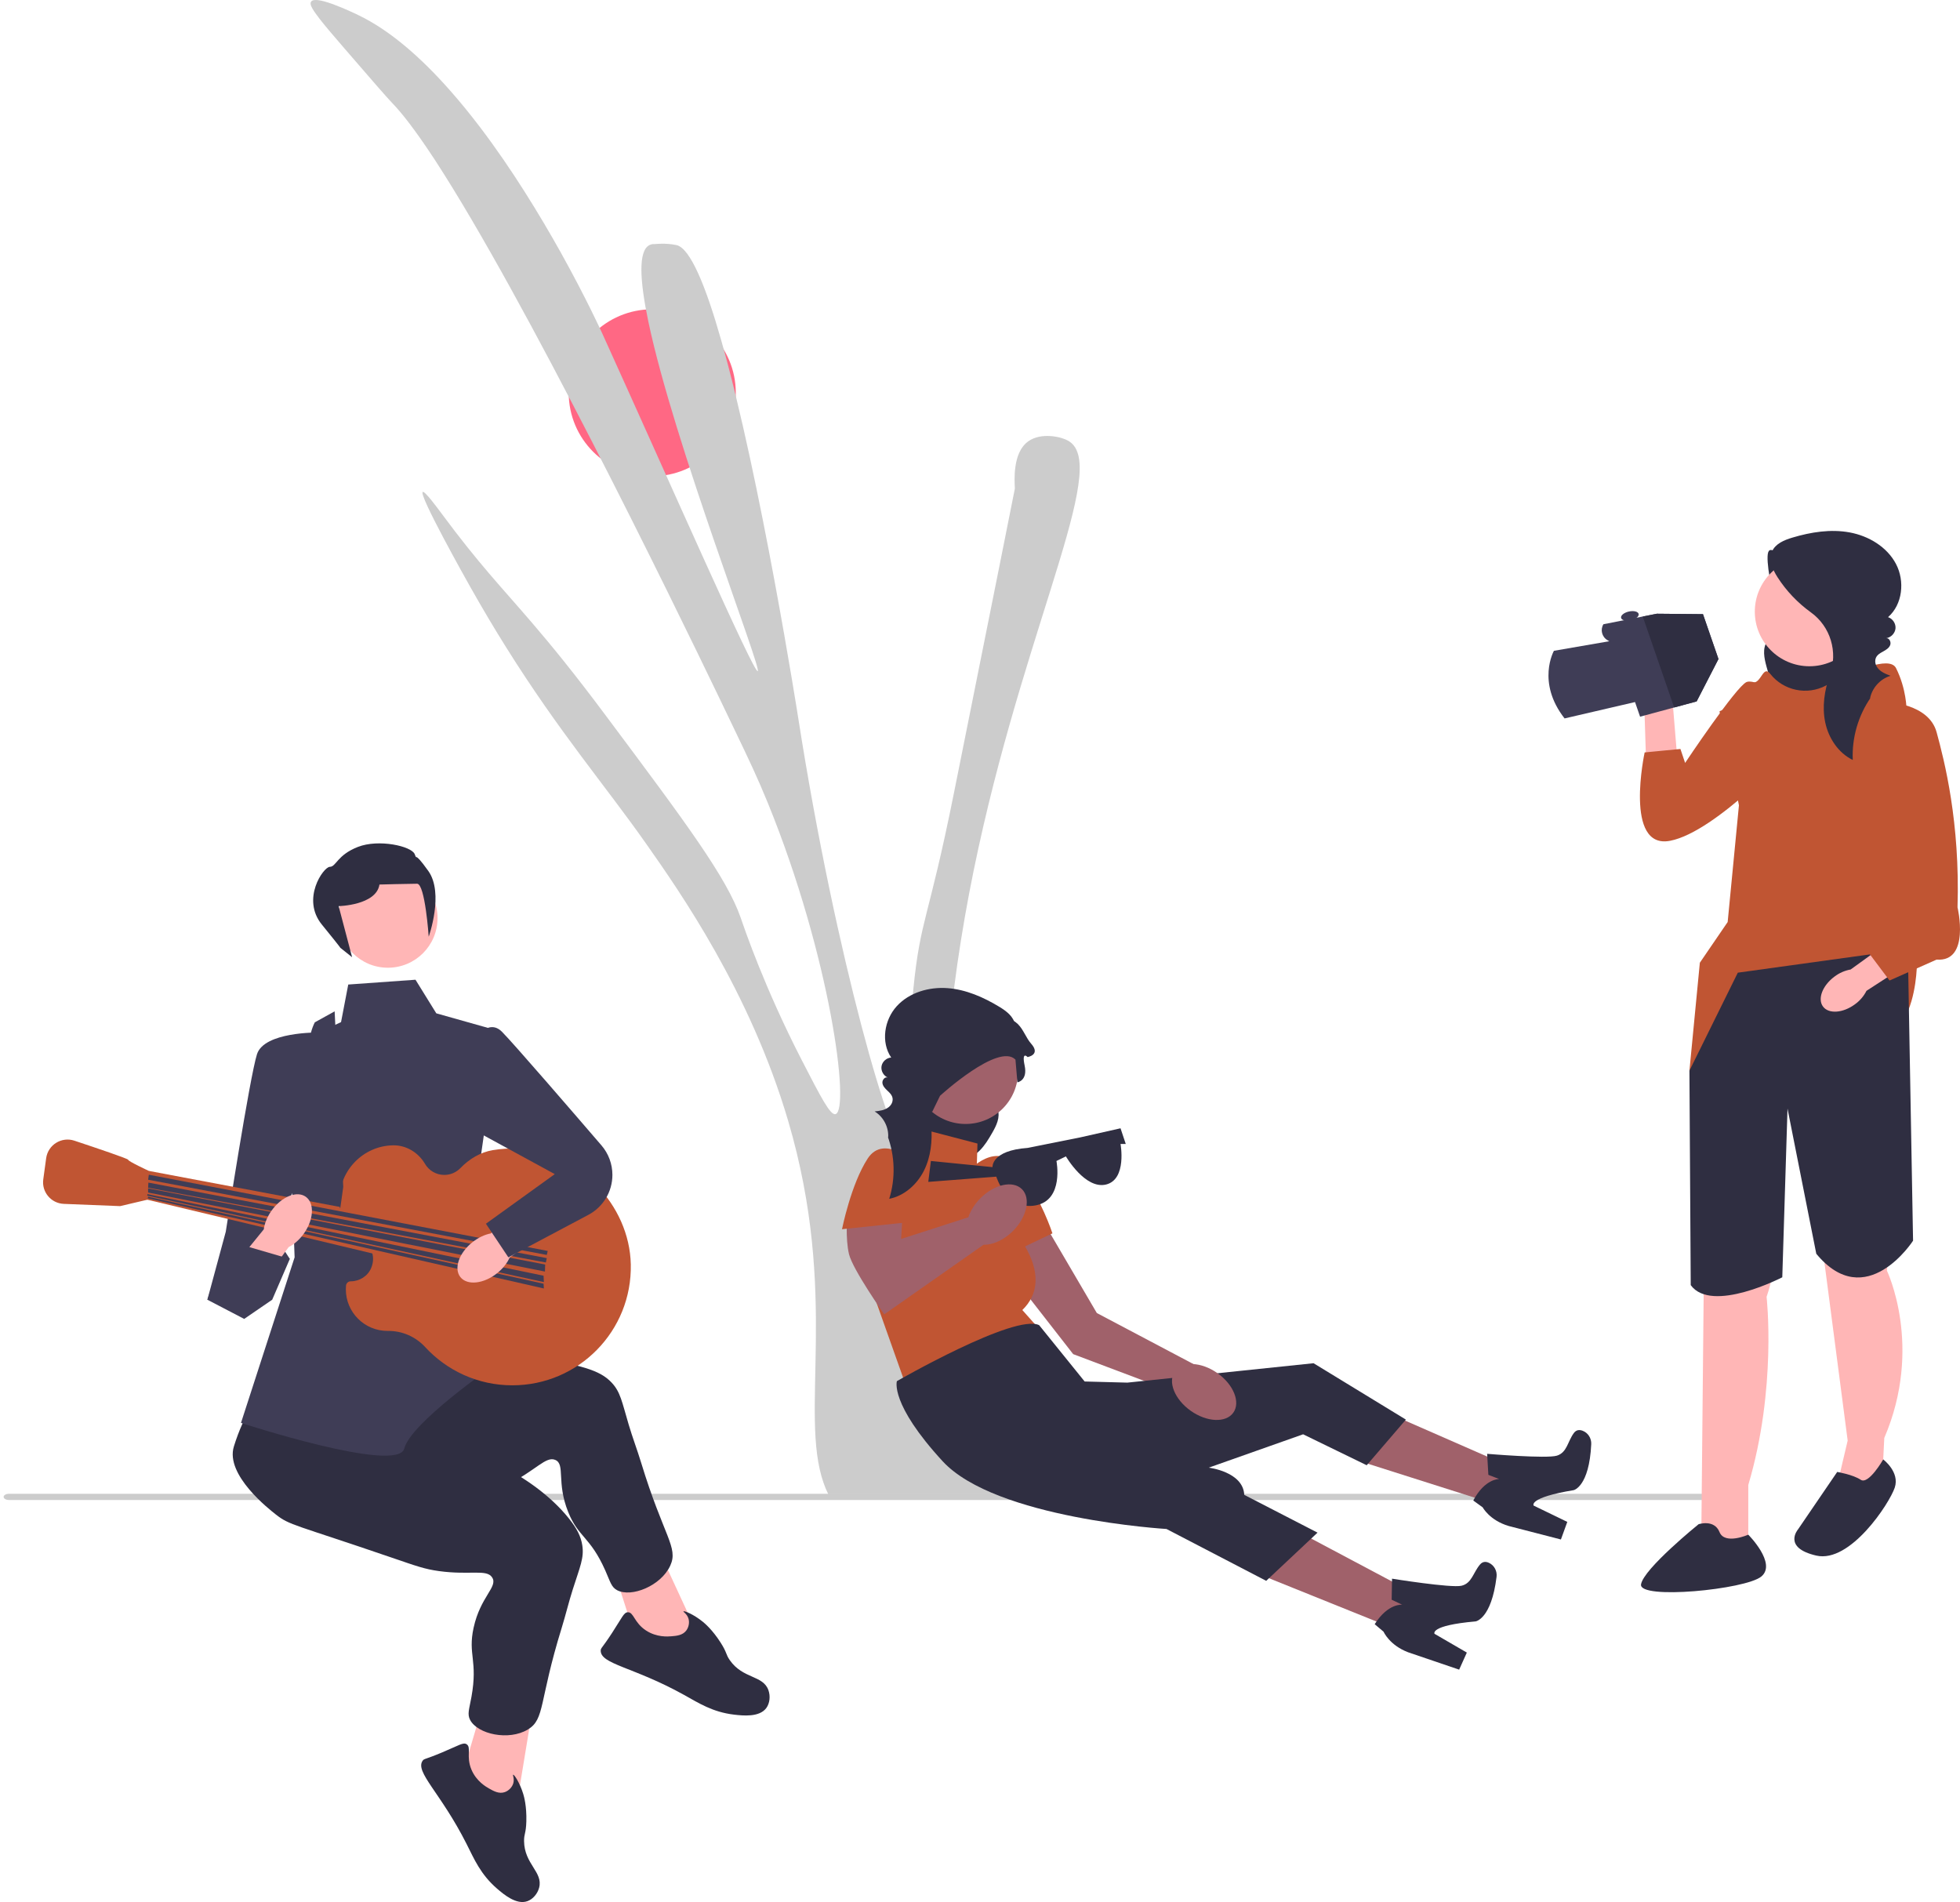 <svg width="507" height="492" viewBox="0 0 507 492" fill="none" xmlns="http://www.w3.org/2000/svg">
<path d="M0.939 387.203C0.939 387.649 1.565 388.008 2.345 388.008H450.1C450.879 388.008 451.505 387.649 451.505 387.203C451.505 386.757 450.879 386.398 450.1 386.398H2.345C1.565 386.398 0.939 386.757 0.939 387.203Z" fill="#CCCCCC"/>
<path d="M168.718 123.194C180.652 123.194 190.327 113.526 190.327 101.6C190.327 89.674 180.652 80.005 168.718 80.005C156.784 80.005 147.109 89.674 147.109 101.6C147.109 113.526 156.784 123.194 168.718 123.194Z" fill="#FF6884"/>
<path d="M266.142 383.581C266.264 384.613 266.299 385.575 266.229 386.52H214.258C213.785 385.575 213.382 384.596 213.032 383.581C206.678 365.336 217.128 334.968 203.877 289.94C194.04 256.528 175.677 230.393 167.117 218.218C156.597 203.244 144.676 189.424 130.865 167.347C127.872 162.572 124.791 157.394 121.605 151.744C120.537 149.854 108.231 127.935 109.351 127.253C109.877 126.938 113.132 131.364 114.235 132.851C123.968 146.006 129.622 151.761 137.727 161.225C142.646 166.963 148.457 174.047 156.614 184.981C177.533 212.987 187.983 226.982 191.624 237.46C192.587 240.259 197.716 255.408 207.378 274.196C212.315 283.782 214.783 288.575 216.131 288.191C219.947 287.089 214.8 247.396 198.626 207.722C195.86 200.969 193.795 196.649 189.873 188.479C183.502 175.149 148.02 101.066 121.937 56.72C118.664 51.14 115.531 46.049 112.642 41.589C112.082 40.749 111.54 39.927 111.014 39.14C107.373 33.717 104.153 29.431 101.474 26.667C100.056 25.198 96.45 21.034 89.221 12.672C86.35 9.349 84.249 6.882 82.832 5.08C82.622 4.818 82.429 4.556 82.272 4.328C80.556 2.089 80.066 1.004 80.469 0.427C81.046 -0.395 83.269 0.077 85.702 0.934C85.965 1.022 86.245 1.127 86.508 1.232C89.151 2.211 91.829 3.488 92.722 3.926C100.914 7.862 108.914 14.912 116.318 23.291C119.067 26.387 121.71 29.658 124.266 33.017C132.493 43.863 139.67 55.671 145.096 65.379C151.748 77.345 155.739 86.144 155.739 86.144C174.312 127.131 194.915 174.012 196 173.61C197.19 173.173 174.347 114.815 167.695 83.118C165.472 72.499 165.069 64.872 167.992 63.403C168.097 63.35 168.203 63.298 168.325 63.263C168.78 63.105 169.2 63.123 169.428 63.14C169.428 63.14 172.141 62.79 174.994 63.403C178.548 64.172 182.592 74.056 186.53 87.928C196.77 123.684 206.503 185.855 206.503 185.855C216.236 248.044 231.01 298.372 234.511 297.812C236.454 297.497 233.671 281.876 236.261 255.828C238.082 237.565 240.147 238.125 246.764 205.098C257.267 152.706 262.518 126.518 262.518 126.378C262.466 125.276 262.326 123.055 262.658 120.745C263.009 118.244 263.901 115.62 266.019 114.133C269.24 111.859 274.422 112.839 276.522 114.133C278.203 115.183 279.06 117.107 279.253 119.871C280.408 137.259 255.411 187.675 246.764 255.828C242.458 289.783 240.095 308.308 246.764 332.798C253.363 357.079 264.864 372.543 266.142 383.581L266.142 383.581Z" fill="#CCCCCC"/>
<path d="M352.574 378.225L356.982 364.63L397.152 382.226L394.165 391.439L352.574 378.225Z" fill="#A0616A"/>
<path d="M384.685 376.061L384.999 381.498L387.803 382.579C387.803 382.579 384.127 382.435 381.096 388.141L383.535 389.909C383.535 389.909 385.297 393.263 390.271 394.735L403.768 398.221L405.417 393.67L396.72 389.457C396.72 389.457 395.165 387.423 407.072 385.458C407.072 385.458 411.092 384.591 411.61 373.557C411.681 372.04 410.789 370.621 409.366 370.089C408.581 369.796 407.74 369.821 407.101 370.699C405.473 372.936 405.363 375.695 402.746 376.532C400.13 377.37 384.685 376.061 384.685 376.061H384.685Z" fill="#2F2E41"/>
<path d="M327.902 408.102L333.321 394.875L372.052 415.441L368.381 424.404L327.902 408.102Z" fill="#A0616A"/>
<path d="M360.084 408.357L359.988 413.802L362.702 415.091C362.702 415.091 359.048 414.671 355.596 420.133L357.895 422.079C357.895 422.079 359.4 425.556 364.249 427.398L377.445 431.888L379.432 427.474L371.076 422.619C371.076 422.619 369.679 420.474 381.7 419.409C381.7 419.409 385.774 418.847 387.121 407.883C387.306 406.376 386.524 404.894 385.145 404.257C384.384 403.905 383.544 403.867 382.84 404.695C381.048 406.803 380.731 409.546 378.059 410.184C375.386 410.822 360.084 408.357 360.084 408.357Z" fill="#2F2E41"/>
<path d="M257.755 265.115C259.299 266.605 263.271 263.348 263.419 265.488C263.566 267.627 259.887 275.141 258.562 276.828C257.903 277.666 257.095 278.379 256.444 279.223C255.792 280.066 255.29 281.101 255.393 282.162C255.573 284.008 257.442 285.228 258.07 286.973C258.801 289.006 257.716 291.203 256.635 293.074C255.704 294.687 254.738 296.307 253.415 297.618C252.092 298.929 250.355 299.918 248.493 299.98C246.122 300.058 243.974 298.667 242.082 297.236C240.264 295.861 238.497 294.378 237.119 292.561C235.742 290.745 234.768 288.557 234.717 286.278C234.653 283.42 236.05 280.676 238.003 278.587C239.956 276.498 242.435 274.98 244.934 273.589C249.143 271.246 253.51 269.184 257.994 267.423" fill="#2F2E41"/>
<path d="M249.77 290.74C257.266 290.74 263.342 284.668 263.342 277.177C263.342 269.686 257.266 263.613 249.77 263.613C242.274 263.613 236.197 269.686 236.197 277.177C236.197 284.668 242.274 290.74 249.77 290.74Z" fill="#A0616A"/>
<path d="M269.62 315.57L283.72 339.642L310.116 353.584L303.258 359.946L277.6 350.274L259.83 327.467L261.269 316.371L269.62 315.57Z" fill="#A0616A"/>
<path d="M240.582 292.597L252.845 295.802L252.669 301.687L263.063 319.432C263.063 319.432 272.895 330.696 264.451 338.868L269.61 344.664L234.637 359.246L219.266 315.938L233.286 299.215L240.582 292.597V292.597Z" fill="#C05533"/>
<path d="M250.479 302.968C250.479 302.968 257.881 294.524 263.628 302.327C269.375 310.131 272.238 319.034 272.238 319.034L258.677 325.497L250.479 302.968Z" fill="#C05533"/>
<path d="M232.002 357.261C232.002 357.261 262.569 339.674 268.802 342.786L280.568 357.352L291.619 357.645L339.783 352.627L363.669 367.211L353.532 379.017L337.082 371.011L312.666 379.641C312.666 379.641 321.571 380.672 321.854 386.676L340.81 396.449L327.532 408.918L301.74 395.504C301.74 395.504 257.546 392.879 243.829 377.973C230.112 363.068 232.002 357.261 232.002 357.261V357.261Z" fill="#2F2E41"/>
<path d="M241.159 287.558L243.162 283.448C243.162 283.448 258.282 269.608 262.673 274.092L263.175 279.968C263.175 279.968 265.877 279.563 265.05 275.64C264.222 271.717 265.813 273.43 265.813 273.43C265.813 273.43 269.301 272.859 266.721 269.961C264.142 267.062 264.115 261.495 255.297 264.009C250.399 265.406 244.275 268.426 239.798 270.835C234.773 273.539 233.227 280.172 236.769 284.644C237.828 285.981 239.25 287.059 241.159 287.558V287.558Z" fill="#2F2E41"/>
<path d="M319.028 365.413C320.934 362.722 319.095 358.147 314.92 355.195C310.746 352.243 305.817 352.032 303.912 354.723C302.006 357.414 303.845 361.989 308.019 364.941C312.193 367.893 317.122 368.104 319.028 365.413Z" fill="#A0616A"/>
<path d="M289.851 291.858L291.204 295.915H289.851C289.851 295.915 291.543 305.043 286.13 306.396C280.717 307.748 275.723 299.127 275.723 299.127L273.275 300.31C273.275 300.31 275.304 310.453 267.862 311.805C260.419 313.157 257.713 304.367 257.713 304.367L240.121 305.72L240.798 300.31L256.735 301.902C256.735 301.902 256.36 297.606 265.832 296.93L279.364 294.225L289.851 291.858Z" fill="#2F2E41"/>
<path d="M233.525 313.178L233.098 320.48L256.593 312.906L256.789 320.312L228.735 339.985C228.735 339.985 220.578 328.417 219.614 324.414C218.65 320.41 219.152 314.24 219.152 314.24L233.525 313.178Z" fill="#A0616A"/>
<path d="M237.051 301.126C237.051 301.126 228.783 293.034 224.446 299.685C220.109 306.335 217.807 317.966 217.807 317.966L234.973 316.151L237.051 301.126Z" fill="#C05533"/>
<path d="M229.589 293.859C231.511 299.029 231.665 304.836 230.021 310.101C233.936 309.327 237.212 306.386 238.998 302.82C240.784 299.253 241.213 295.13 240.883 291.155L240.872 291.036C240.355 285.065 243.762 279.432 249.355 277.266C253.127 275.805 256.631 273.65 259.605 270.909C261.284 269.361 262.908 267.293 262.546 265.039C262.213 262.962 260.32 261.537 258.522 260.445C254.414 257.95 249.878 255.956 245.085 255.602C240.291 255.248 235.201 256.726 231.963 260.276C228.724 263.825 227.821 269.589 230.531 273.556C229.331 273.624 228.241 274.591 228.032 275.774C227.823 276.957 228.515 278.239 229.619 278.714C228.875 278.492 228.174 279.363 228.258 280.134C228.342 280.905 228.918 281.52 229.482 282.053C230.285 282.812 231.183 283.621 230.835 284.967C230.696 285.507 230.366 285.98 229.937 286.337C228.896 287.2 227.54 287.357 226.238 287.497C228.551 288.889 229.963 291.649 229.739 294.338" fill="#2F2E41"/>
<path d="M262.079 318.366C265.673 314.731 266.684 309.906 264.337 307.588C261.991 305.271 257.174 306.339 253.58 309.975C249.986 313.61 248.975 318.435 251.322 320.752C253.668 323.07 258.484 322.001 262.079 318.366Z" fill="#A0616A"/>
<path d="M463.189 143.968C461.242 145.062 458.099 140.736 457.387 142.852C456.674 144.968 458.399 153.505 459.289 155.553C459.732 156.571 460.357 157.501 460.791 158.523C461.225 159.544 461.458 160.718 461.074 161.759C460.407 163.572 458.203 164.309 457.11 165.901C455.838 167.756 456.352 170.255 456.947 172.424C457.459 174.293 458.006 176.18 458.993 177.849C459.98 179.517 461.468 180.97 463.327 181.523C465.695 182.226 468.225 181.39 470.508 180.447C472.702 179.54 474.873 178.512 476.739 177.045C478.605 175.578 480.162 173.631 480.815 171.349C481.633 168.487 480.949 165.355 479.533 162.737C478.116 160.119 476.02 157.937 473.869 155.878C470.247 152.41 466.392 149.184 462.34 146.23" fill="#2F2E41"/>
<path d="M492.151 290.82L488.092 328.684C488.092 328.684 497.564 348.293 487.415 371.958L486.739 385.481L475.236 384.129L477.943 372.634L471.853 325.98L467.117 292.172L492.151 290.82Z" fill="#FFB6B6"/>
<path d="M459.675 290.143C459.675 290.143 462.382 319.894 456.969 335.446C456.969 335.446 459.675 359.111 452.233 384.129V402.755L440.054 400.357L440.731 330.713L437.348 292.848L459.675 290.143Z" fill="#FFB6B6"/>
<path d="M457.946 174.345C461.376 178.663 467.423 179.914 472.303 177.344C479.269 173.676 488.78 169.471 490.461 172.831C493.168 178.24 493.168 183.49 493.168 183.49L495.874 246.532C495.874 246.532 497.227 271.986 480.312 269.739C463.397 267.492 437.01 276.958 437.01 276.958L439.705 249.03L446.902 238.501L449.818 208.291L444.791 183.987L450.88 181.283C450.88 181.283 451.557 176.55 453.586 176.55C455.616 176.55 456.106 172.003 457.891 174.276L457.946 174.345Z" fill="#C05533"/>
<path d="M493.506 245.517L494.859 320.933C494.859 320.933 482.68 339.865 469.825 324.314L462.382 286.763L461.029 330.399C461.029 330.399 442.761 339.865 437.348 332.428L437.01 276.958L449.527 251.603L493.506 245.517Z" fill="#2F2E41"/>
<path d="M487.138 377.514C487.138 377.514 491.475 380.748 490.122 384.805C488.769 388.862 478.62 404.413 469.824 402.385C461.028 400.357 465.088 395.623 465.088 395.623L475.237 380.748C475.237 380.748 479.296 381.424 481.326 382.777C483.356 384.129 487.138 377.514 487.138 377.514Z" fill="#2F2E41"/>
<path d="M452.233 396.976C452.233 396.976 459.676 404.413 455.616 407.794C451.557 411.175 423.816 413.88 424.493 409.823C425.169 405.766 439.378 394.271 439.378 394.271C439.378 394.271 443.437 392.919 444.791 396.3C446.144 399.68 452.233 396.976 452.233 396.976Z" fill="#2F2E41"/>
<path d="M468.054 172.34C475.858 172.34 482.184 166.018 482.184 158.219C482.184 150.42 475.858 144.098 468.054 144.098C460.25 144.098 453.924 150.42 453.924 158.219C453.924 166.018 460.25 172.34 468.054 172.34Z" fill="#FFB6B6"/>
<path d="M483.982 180.334C480.684 185.036 478.998 190.845 479.265 196.58C475.526 194.77 473.002 190.945 472.143 186.883C471.284 182.82 471.94 178.555 473.32 174.638C473.334 174.599 473.348 174.56 473.362 174.521C475.457 168.643 473.51 162.073 468.448 158.418C465.034 155.954 462.072 152.861 459.8 149.317C458.516 147.316 457.426 144.805 458.384 142.63C459.268 140.626 461.549 139.689 463.649 139.062C468.444 137.631 473.538 136.817 478.46 137.722C483.381 138.628 488.119 141.456 490.445 145.884C492.77 150.312 492.161 156.355 488.386 159.637C489.577 160.022 490.419 161.283 490.318 162.529C490.217 163.776 489.182 164.885 487.945 165.073C488.752 165.044 489.228 166.107 488.941 166.861C488.653 167.615 487.91 168.083 487.202 168.472C486.194 169.025 485.076 169.603 485.071 171.051C485.07 171.631 485.277 172.195 485.615 172.667C486.435 173.81 487.76 174.325 489.034 174.808C486.338 175.602 484.188 178.01 483.705 180.778" fill="#2F2E41"/>
<path d="M479.842 259.77C476.737 262.073 473.031 262.34 471.564 260.365C470.097 258.391 471.425 254.923 474.531 252.618C475.759 251.681 477.194 251.051 478.716 250.781L491.994 241.185L496.367 247.508L482.813 256.297C482.114 257.675 481.096 258.866 479.842 259.77Z" fill="#FFB6B6"/>
<path d="M488.208 181.621C488.208 181.621 498.919 181.959 500.948 189.396C502.978 196.834 507.038 212.687 506.361 234.699C506.361 234.699 509.744 248.898 500.948 248.222L488.77 253.631L480.65 242.813L487.416 234.699L488.208 181.621Z" fill="#C05533"/>
<path d="M179.805 421.307L169.679 399.426L158.445 405.072L164.758 424.849L176.024 430.349L179.805 421.307Z" fill="#FFB6B6"/>
<path d="M99.883 358.7C100.785 359.106 103.528 360.743 106.902 360.191C109.204 359.814 110.75 358.589 111.261 358.206C117.605 353.458 136.931 349.395 151.403 353.849C154.681 354.857 156.674 355.984 158.249 357.675C160.483 360.072 160.852 362.504 162.631 368.524C163.603 371.817 164.833 375.03 165.834 378.315C171.699 397.543 175.547 400.252 173.378 404.983C170.972 410.232 163.299 413.303 159.621 411.333C158.115 410.526 157.891 409.201 156.558 406.208C152.649 397.432 149.638 397.731 146.981 391.128C143.878 383.42 146.284 378.79 143.645 377.644C141.199 376.582 138.66 380.358 131.348 383.981C128.002 385.638 125.846 386.179 119.223 387.982C93.431 395.004 92.743 395.896 88.159 395.561C86.154 395.414 71.919 394.375 69.303 387.082C65.209 375.668 91.755 355.039 99.883 358.7H99.883Z" fill="#2F2E41"/>
<path d="M173.645 423.26C174.999 423.149 176.583 423.02 177.523 421.765C178.158 420.916 178.404 419.679 178.078 418.649C177.701 417.46 176.695 416.964 176.796 416.813C176.95 416.584 179.398 417.562 181.783 419.49C182.232 419.854 184.261 421.53 186.405 424.892C188.123 427.586 187.672 427.844 188.782 429.44C192.191 434.338 197.395 433.271 198.778 437.223C199.312 438.748 199.122 440.577 198.237 441.798C196.46 444.248 192.202 443.801 189.886 443.528C184.306 442.87 180.736 440.53 176.898 438.397C163.846 431.144 155.292 430.512 155.388 426.928C155.406 426.25 155.708 426.416 158.361 422.331C160.979 418.3 161.374 417.078 162.399 417.043C163.941 416.992 163.994 419.73 167.112 421.764C169.876 423.567 172.767 423.331 173.645 423.26Z" fill="#2F2E41"/>
<path d="M134.057 464.476L137.973 440.689L125.505 439.057L119.615 458.963L125.847 469.836L134.057 464.476Z" fill="#FFB6B6"/>
<path d="M101.751 367.823C102.27 368.665 103.62 371.56 106.722 372.995C108.838 373.975 110.806 373.829 111.444 373.8C119.361 373.431 137.635 380.914 147.108 392.721C149.253 395.394 150.27 397.445 150.623 399.728C151.124 402.965 150.063 405.184 148.152 411.164C147.107 414.435 146.318 417.783 145.302 421.063C139.35 440.265 141.011 444.666 136.558 447.363C131.618 450.356 123.543 448.591 121.607 444.897C120.815 443.384 121.373 442.162 121.952 438.937C123.649 429.482 120.989 428.04 122.501 421.086C124.265 412.966 128.857 410.485 127.318 408.057C125.89 405.804 121.667 407.505 113.582 406.399C109.882 405.893 107.794 405.13 101.301 402.905C76.014 394.242 74.943 394.594 71.338 391.745C69.761 390.498 58.193 381.544 60.501 374.147C71.082 340.224 97.083 360.233 101.751 367.823Z" fill="#2F2E41"/>
<path d="M126.508 462.635C127.691 463.304 129.075 464.086 130.557 463.575C131.56 463.23 132.458 462.344 132.767 461.308C133.124 460.112 132.569 459.138 132.738 459.07C132.995 458.966 134.471 461.149 135.36 464.083C135.528 464.636 136.265 467.162 136.15 471.147C136.058 474.34 135.539 474.3 135.562 476.244C135.63 482.21 140.535 484.248 139.459 488.294C139.044 489.855 137.858 491.262 136.441 491.775C133.593 492.806 130.322 490.046 128.558 488.52C124.311 484.845 122.672 480.905 120.694 476.987C113.97 463.661 107.247 458.337 109.34 455.426C109.736 454.875 109.893 455.182 114.384 453.291C118.816 451.424 119.828 450.634 120.696 451.181C122.001 452.004 120.506 454.299 121.943 457.732C123.217 460.775 125.742 462.202 126.509 462.635H126.508Z" fill="#2F2E41"/>
<path d="M90.083 254.67L107.477 253.428L112.86 262.119L129.011 266.672L123.007 308.678L127.465 353.389C127.465 353.389 106.234 368.067 104.578 374.689C102.921 381.311 62.336 368.067 62.336 368.067L76.209 325.233L74.967 291.71L71.24 272.259L88.219 264.395L90.083 254.67H90.083Z" fill="#3F3D56"/>
<path d="M82.214 267.085C82.214 267.085 68.353 266.878 66.483 272.673C64.613 278.467 58.401 318.611 58.401 318.611L53.639 336.2L74.967 325.647L70.411 318.622L85.32 290.055L82.214 267.085Z" fill="#3F3D56"/>
<path d="M90.693 331.441C92.985 331.443 95.115 330.123 96.007 328.013C96.68 326.417 96.617 324.886 96.113 323.574C96.275 323.506 96.436 323.436 96.602 323.377C96.358 323.278 96.121 323.167 95.884 323.055C95.058 321.41 93.475 320.217 91.59 319.927C89.255 317.428 87.82 314.078 87.805 310.392C87.774 302.795 93.941 296.449 101.541 296.267C101.601 296.265 101.661 296.264 101.72 296.264C105.123 296.224 108.211 298.127 109.935 301.059C110.941 302.77 112.8 303.919 114.93 303.919C116.561 303.919 118.032 303.245 119.084 302.161C121.375 299.8 124.244 298.043 127.491 297.504C129.623 297.15 131.829 297.017 134.087 297.129C149.543 297.897 162.84 311.586 163.17 327.047C163.537 344.267 149.679 358.342 132.531 358.342C123.608 358.342 115.58 354.528 109.981 348.446C107.496 345.745 104.012 344.232 100.341 344.27C100.304 344.27 100.266 344.27 100.229 344.27C94.282 344.27 89.461 339.453 89.461 333.51C89.461 333.18 89.478 332.855 89.508 332.533C89.566 331.932 90.089 331.44 90.693 331.441Z" fill="#C05533"/>
<path d="M141.643 322.336L38.523 302.884L38.109 310.334L140.4 334.751L141.643 322.336Z" fill="#C05533"/>
<path d="M39.765 304.126L38.523 302.884C38.523 302.884 33.139 300.401 33.139 299.987C33.139 299.728 25.189 297.037 19.241 295.06C15.919 293.956 12.411 296.141 11.938 299.607L11.193 305.07C10.747 308.336 13.213 311.276 16.509 311.407L31.068 311.989L38.108 310.334L39.765 304.126Z" fill="#C05533"/>
<path d="M141.436 324.612L141.682 323.581L38.496 303.867L38.316 305.161L141.436 324.612Z" fill="#3F3D56"/>
<path d="M141.199 326.57L141.436 325.44L38.384 305.908L38.316 307.23L141.199 326.57Z" fill="#3F3D56"/>
<path d="M140.962 328.916L141.021 327.095L38.303 307.394L38.316 308.471L140.962 328.916Z" fill="#3F3D56"/>
<path d="M140.687 331.641L140.607 329.992L38.153 308.879L38.065 309.283L140.687 331.641Z" fill="#3F3D56"/>
<path d="M140.685 333.293L140.607 332.061L38.307 309.562L38.215 309.965L140.685 333.293Z" fill="#3F3D56"/>
<path d="M81.431 264.447L86.562 261.608L88.788 307.023L88.012 312.61C88.012 312.61 75.058 276.914 81.431 264.447H81.431Z" fill="#3F3D56"/>
<path d="M100.34 250.324C107.43 250.324 113.178 244.58 113.178 237.494C113.178 230.409 107.43 224.665 100.34 224.665C93.25 224.665 87.502 230.409 87.502 237.494C87.502 244.58 93.25 250.324 100.34 250.324Z" fill="#FFB6B6"/>
<path d="M88.011 245.151L91.08 247.599L87.597 234.39C87.597 234.39 97.329 234.184 98.157 228.803C98.157 228.803 105.818 228.596 107.889 228.596C109.96 228.596 110.894 242.289 110.894 242.289C110.894 242.289 114.929 231.08 110.788 225.286C106.647 219.492 108.096 223.009 107.268 220.94C106.44 218.871 97.95 216.968 92.566 219.078C87.183 221.188 86.975 224.196 85.319 224.223C83.662 224.251 77.865 232.528 83.248 239.15C88.632 245.772 88.011 245.151 88.011 245.151V245.151Z" fill="#2F2E41"/>
<path d="M128.587 329.342C130.109 328.129 131.23 326.672 131.862 325.233L147.088 314.589L141.808 307.497L126.931 319.057C125.386 319.354 123.717 320.123 122.195 321.336C118.719 324.108 117.331 328.147 119.097 330.358C120.862 332.569 125.111 332.114 128.587 329.342Z" fill="#FFB6B6"/>
<path d="M70.25 313.152C69.121 314.736 68.443 316.445 68.232 318.002L56.522 332.42L63.55 337.788L74.672 322.584C76.076 321.875 77.469 320.677 78.598 319.092C81.178 315.471 81.4 311.207 79.094 309.566C76.789 307.926 72.829 309.531 70.25 313.152L70.25 313.152Z" fill="#FFB6B6"/>
<path d="M122.384 269.362C122.384 269.362 126.111 263.154 129.838 266.879C132.788 269.826 148.962 288.581 155.585 296.281C157.411 298.404 158.414 301.11 158.414 303.91C158.414 308.241 156.021 312.218 152.193 314.249L131.495 325.233L125.697 316.542L143.505 303.712L116.172 288.813L122.384 269.362H122.384Z" fill="#3F3D56"/>
<path d="M56.935 326.57L53.639 336.2L63.164 341.166L70.411 336.2L74.967 325.647L61.507 321.715" fill="#3F3D56"/>
<path d="M423.728 174.872C423.343 170.829 425.118 167.353 427.692 167.108C430.267 166.863 432.666 169.942 433.051 173.986C433.227 175.6 433.014 177.232 432.43 178.746L433.847 195.897L425.779 196.39L425.238 179.43C424.378 178.053 423.86 176.49 423.728 174.872L423.728 174.872Z" fill="#FFB6B6"/>
<path d="M467.683 183.008C467.683 183.008 454.502 175.259 451.789 176.422C449.075 177.584 435.894 197.342 435.894 197.342L434.683 193.736L425.427 194.63C425.427 194.63 420 219.811 432.018 217.487C444.035 215.163 463.806 193.468 463.806 193.468L467.683 183.008Z" fill="#C05533"/>
<path d="M404.716 185.836L422.938 181.602L424.245 185.385L433.06 183.006L438.874 181.436L444.522 170.472L440.515 158.867L428.584 158.755L424.936 159.472L414.759 161.473C413.897 162.897 414.368 164.75 415.805 165.591L416.276 165.867L401.958 168.345C401.958 168.345 397.385 176.479 404.716 185.836V185.836Z" fill="#3F3D56"/>
<path d="M424.936 159.472L433.06 183.006L438.874 181.436L444.522 170.472L440.515 158.867L428.584 158.755L424.936 159.472Z" fill="#2F2E41"/>
<path d="M421.854 160.453C423.108 160.175 424.012 159.443 423.873 158.816C423.735 158.189 422.605 157.906 421.351 158.183C420.097 158.461 419.193 159.194 419.331 159.821C419.47 160.447 420.6 160.73 421.854 160.453Z" fill="#3F3D56"/>
</svg>
